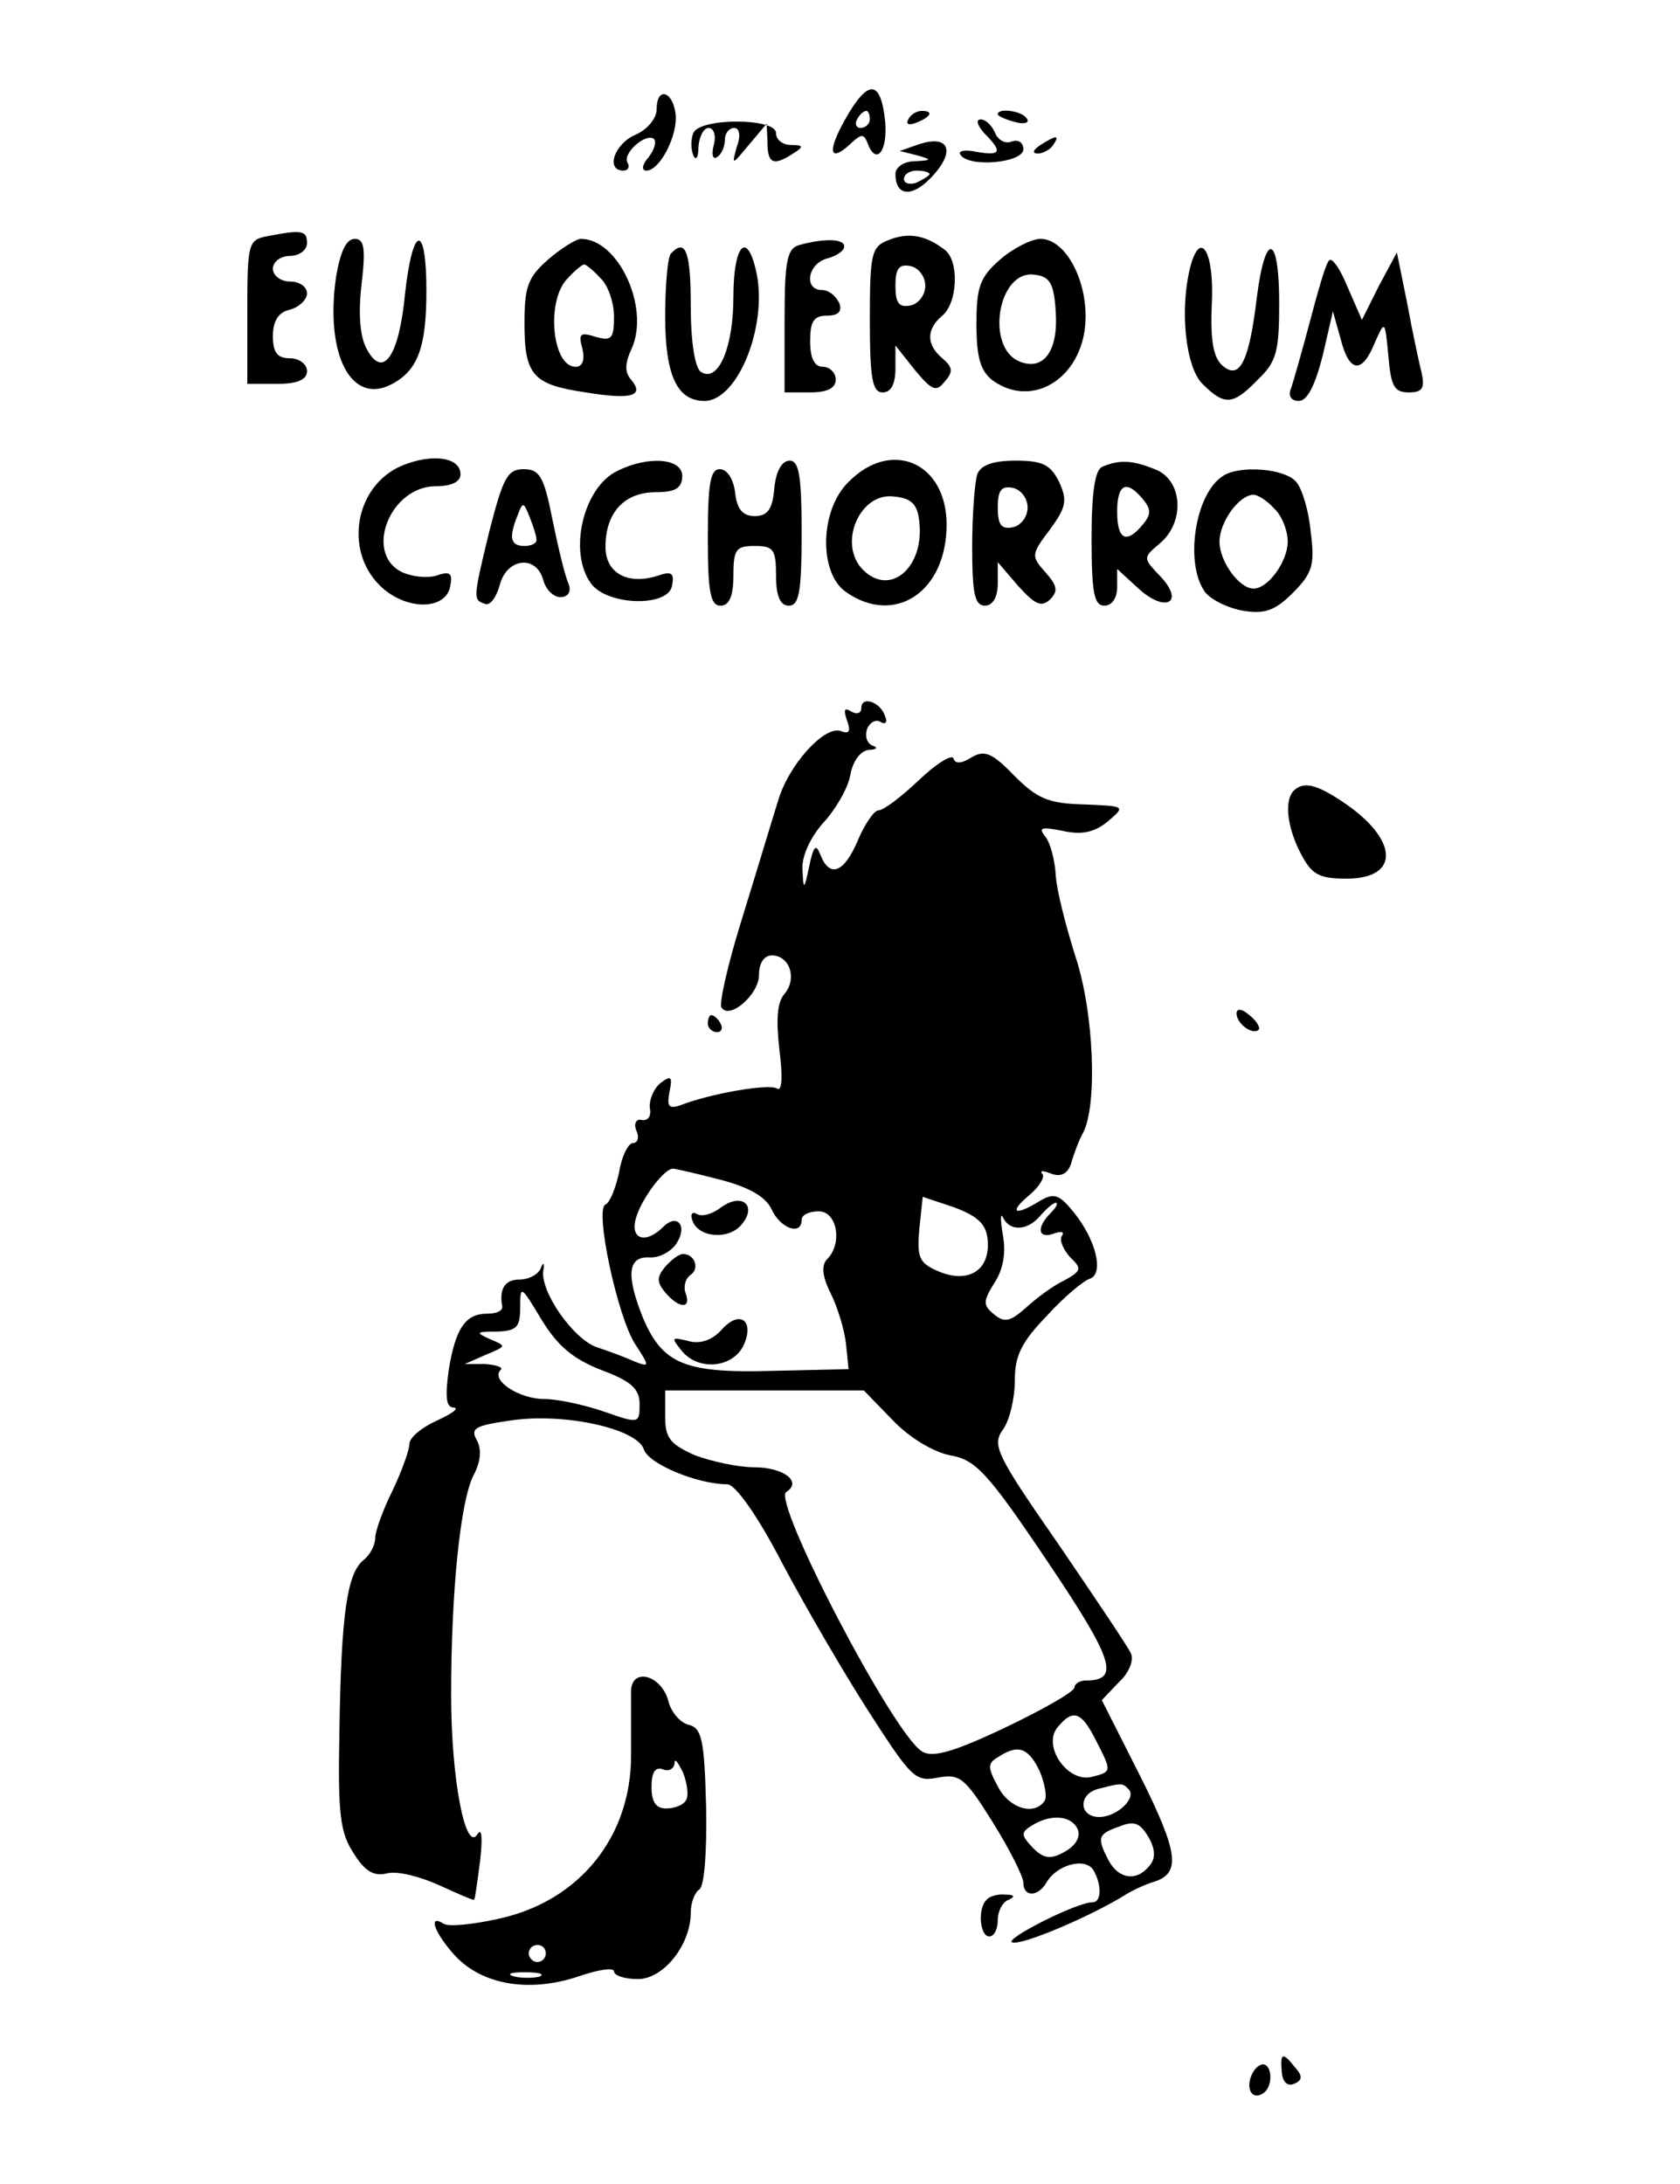 <?xml version="1.0" standalone="no"?>
<!DOCTYPE svg PUBLIC "-//W3C//DTD SVG 20010904//EN"
 "http://www.w3.org/TR/2001/REC-SVG-20010904/DTD/svg10.dtd">
<svg version="1.0" xmlns="http://www.w3.org/2000/svg"
 width="197pt" height="256pt" viewBox="0 0 197 256"
 preserveAspectRatio="xMidYMid meet">

<g transform="translate(0,256) scale(0.1,-0.1)"
fill="#000000" stroke="none">
<path d="M991 2420 c-22 -39 -18 -52 8 -27 11 10 14 10 18 0 10 -28 24 -11 21
24 -5 50 -20 51 -47 3z m29 0 c0 -5 -5 -10 -11 -10 -5 0 -7 5 -4 10 3 6 8 10
11 10 2 0 4 -4 4 -10z"/>
<path d="M770 2432 c0 -11 -11 -24 -25 -30 -25 -11 -35 -42 -14 -42 5 0 8 4 5
9 -7 11 22 36 31 28 3 -4 0 -13 -7 -22 -7 -8 -8 -15 -2 -15 16 0 38 43 34 68
-4 26 -22 30 -22 4z"/>
<path d="M1065 2420 c-3 -6 1 -7 9 -4 18 7 21 14 7 14 -6 0 -13 -4 -16 -10z"/>
<path d="M1170 2426 c0 -2 9 -6 20 -9 11 -3 18 -1 14 4 -5 9 -34 13 -34 5z"/>
<path d="M813 2404 c-3 -7 -3 -19 0 -26 3 -7 6 -3 6 10 1 12 6 22 12 22 6 0 9
-9 6 -20 -3 -11 -1 -18 4 -14 5 3 9 12 9 20 0 8 5 14 11 14 6 0 8 -9 3 -22 -6
-22 -6 -22 14 2 l21 25 1 -22 c0 -25 7 -28 30 -13 13 8 12 10 -2 10 -10 0 -18
6 -18 14 0 18 -90 18 -97 0z"/>
<path d="M1154 2404 c22 -22 20 -27 -9 -22 -13 3 -22 1 -19 -3 9 -16 74 -10
74 6 0 8 -6 12 -14 9 -7 -3 -16 2 -19 10 -4 9 -11 16 -17 16 -6 0 -4 -7 4 -16z"/>
<path d="M1075 2390 l-20 -7 20 -5 c18 -5 18 -6 -2 -7 -13 0 -23 -7 -23 -15 0
-25 18 -28 40 -6 32 32 24 54 -15 40z m15 -34 c0 -2 -7 -6 -15 -10 -8 -3 -15
-1 -15 4 0 6 7 10 15 10 8 0 15 -2 15 -4z"/>
<path d="M1220 2390 c-9 -6 -10 -10 -3 -10 6 0 15 5 18 10 8 12 4 12 -15 0z"/>
<path d="M313 2283 c-22 -4 -23 -9 -23 -89 l0 -84 35 0 c24 0 35 5 35 15 0 8
-9 15 -20 15 -15 0 -20 7 -20 26 0 17 6 28 20 31 11 3 20 12 20 19 0 8 -9 14
-20 14 -11 0 -20 7 -20 15 0 8 9 15 20 15 11 0 20 7 20 15 0 15 -6 16 -47 8z"/>
<path d="M1043 2279 c-21 -8 -23 -14 -23 -94 0 -69 3 -85 15 -85 10 0 15 10
15 28 l0 27 23 -29 c20 -24 25 -26 35 -13 10 11 9 17 -3 27 -19 16 -19 34 0
50 18 15 20 64 3 77 -22 17 -42 21 -65 12z m42 -54 c0 -11 -8 -21 -17 -23 -14
-3 -18 3 -18 23 0 20 4 26 18 23 9 -2 17 -12 17 -23z"/>
<path d="M394 2235 c-13 -91 18 -151 66 -125 30 16 40 43 40 109 0 80 -16 78
-25 -3 -7 -74 -26 -101 -45 -65 -8 14 -10 42 -6 76 5 42 3 53 -8 53 -10 0 -17
-15 -22 -45z"/>
<path d="M643 2256 c-24 -21 -28 -32 -28 -75 0 -61 10 -72 72 -81 54 -9 69 -4
53 15 -8 9 -7 20 1 37 21 48 -16 128 -60 128 -5 0 -23 -11 -38 -24z m61 -22
c9 -8 16 -29 16 -45 0 -26 -3 -29 -21 -24 -19 6 -21 4 -16 -14 3 -13 0 -21 -8
-21 -28 0 -35 79 -9 104 8 9 17 16 19 16 2 0 11 -7 19 -16z"/>
<path d="M938 2273 c-15 -4 -18 -17 -18 -89 l0 -84 30 0 c20 0 30 5 30 15 0 8
-7 15 -15 15 -10 0 -15 10 -15 30 0 23 4 30 20 30 13 0 18 5 14 15 -4 8 -12
15 -20 15 -22 0 -17 31 6 37 11 3 20 9 20 14 0 9 -22 10 -52 2z"/>
<path d="M1173 2256 c-24 -21 -28 -32 -28 -76 0 -40 5 -55 19 -66 49 -35 109
6 109 75 0 47 -25 91 -53 91 -10 0 -32 -11 -47 -24z m65 -62 c3 -45 -14 -69
-42 -58 -41 16 -26 108 17 102 18 -2 23 -10 25 -44z"/>
<path d="M787 2263 c-4 -3 -7 -37 -7 -74 0 -69 14 -99 46 -99 40 0 76 92 60
155 -11 45 -26 26 -26 -33 0 -60 -18 -101 -38 -88 -7 4 -12 35 -12 77 0 64 -6
80 -23 62z"/>
<path d="M1396 2248 c-13 -50 -6 -118 14 -138 26 -26 36 -25 65 5 22 21 25 33
25 90 0 80 -16 85 -26 8 -9 -76 -20 -99 -40 -82 -11 9 -15 29 -13 73 3 60 -13
88 -25 44z"/>
<path d="M1558 2254 c-4 -5 -13 -37 -22 -71 -9 -34 -19 -69 -22 -78 -4 -9 0
-15 9 -15 10 0 19 18 28 53 l12 52 9 -32 c10 -40 25 -42 40 -5 12 27 12 27 16
-15 3 -36 7 -43 24 -43 16 0 19 5 15 23 -3 12 -11 49 -17 82 l-12 59 -21 -39
-20 -40 -17 39 c-9 22 -19 36 -22 30z"/>
<path d="M471 2014 c-54 -23 -68 -98 -26 -140 30 -30 78 -30 83 -1 3 15 0 18
-17 12 -11 -3 -29 -1 -41 5 -43 23 -12 100 41 100 18 0 29 5 29 14 0 20 -33
25 -69 10z"/>
<path d="M724 2008 c-40 -19 -58 -95 -31 -132 19 -26 90 -28 95 -3 3 15 0 18
-17 12 -35 -11 -61 3 -61 34 0 40 22 64 59 64 23 0 31 5 31 19 0 21 -40 24
-76 6z"/>
<path d="M908 1988 c-2 -25 -8 -33 -23 -33 -14 0 -21 8 -23 28 -2 15 -9 27
-18 27 -11 0 -14 -17 -14 -80 0 -64 3 -80 15 -80 10 0 15 11 15 35 0 31 3 35
25 35 22 0 25 -4 25 -35 0 -24 5 -35 15 -35 12 0 15 16 15 85 0 67 -3 85 -14
85 -9 0 -16 -12 -18 -32z"/>
<path d="M995 1995 c-34 -33 -35 -107 -3 -129 57 -40 118 0 118 79 0 73 -65
101 -115 50z m83 -47 c6 -53 -34 -88 -66 -56 -30 30 -4 91 36 86 21 -2 28 -9
30 -30z"/>
<path d="M1146 2004 c-3 -9 -6 -47 -6 -85 0 -55 3 -69 15 -69 9 0 15 10 15 26
l0 25 24 -28 c20 -22 27 -25 37 -16 10 10 9 16 -5 32 -17 19 -17 21 5 50 19
26 21 34 11 56 -10 20 -19 25 -51 25 -26 0 -41 -5 -45 -16z m59 -39 c0 -11 -8
-21 -17 -23 -14 -3 -18 3 -18 23 0 20 4 26 18 23 9 -2 17 -12 17 -23z"/>
<path d="M1293 2013 c-9 -3 -13 -30 -13 -84 0 -64 3 -79 15 -79 9 0 15 9 15
22 l0 21 24 -22 c32 -30 56 -18 27 13 -21 22 -21 22 -1 39 30 25 27 75 -6 87
-27 11 -42 11 -61 3z m47 -38 c10 -12 10 -18 0 -30 -19 -23 -30 -18 -30 15 0
33 11 38 30 15z"/>
<path d="M574 1938 c-20 -82 -19 -81 -5 -86 6 -2 13 8 17 22 8 32 43 36 51 6
3 -11 12 -20 20 -20 9 0 13 6 10 15 -4 8 -12 41 -19 75 -10 51 -15 60 -34 60
-19 0 -24 -10 -40 -72z m55 -10 c1 -5 -6 -8 -14 -8 -16 0 -19 9 -8 36 6 16 7
16 14 -2 4 -10 8 -22 8 -26z"/>
<path d="M1434 2002 c-33 -21 -45 -103 -21 -136 7 -9 27 -19 45 -22 25 -4 37
0 58 21 23 23 26 33 21 71 -2 24 -10 51 -17 59 -13 16 -67 20 -86 7z m60 -38
c9 -8 16 -26 16 -39 0 -23 -23 -55 -40 -55 -17 0 -40 32 -40 55 0 23 23 55 40
55 5 0 16 -7 24 -16z"/>
<path d="M1010 1730 c0 -6 -5 -8 -12 -4 -8 5 -9 2 -5 -10 5 -13 3 -17 -7 -13
-19 7 -62 -40 -74 -83 -6 -19 -24 -79 -41 -134 -17 -54 -28 -102 -25 -107 9
-15 44 15 44 38 0 14 6 23 15 23 21 0 30 -27 15 -45 -9 -10 -10 -31 -6 -66 4
-32 3 -49 -3 -45 -9 6 -79 -6 -114 -20 -13 -4 -15 -1 -12 16 4 18 2 20 -11 10
-8 -7 -13 -20 -12 -29 2 -9 -2 -15 -9 -14 -7 2 -10 -4 -7 -12 4 -8 2 -15 -4
-15 -5 0 -13 -15 -16 -34 -4 -19 -11 -36 -16 -38 -13 -5 14 -132 35 -164 17
-26 17 -27 -1 -20 -11 5 -30 12 -45 17 -27 10 -65 64 -62 89 2 10 0 11 -3 3
-3 -7 -14 -13 -25 -13 -17 0 -24 -11 -20 -32 0 -5 -7 -8 -18 -8 -25 0 -37 -17
-45 -67 -4 -31 -3 -43 6 -43 7 -1 -2 -7 -19 -15 -18 -8 -33 -20 -33 -28 0 -7
-9 -32 -20 -55 -11 -22 -20 -47 -20 -55 0 -8 -6 -20 -14 -26 -19 -16 -26 -63
-28 -201 -2 -98 1 -119 17 -143 13 -21 24 -27 39 -23 12 3 39 -4 61 -14 22
-10 40 -18 41 -17 1 1 4 22 7 46 3 26 2 39 -3 31 -14 -23 -31 64 -31 163 0
123 11 227 26 257 9 17 10 31 4 42 -8 14 -1 17 41 23 63 9 147 -10 155 -34 5
-17 63 -41 98 -41 9 0 35 -36 64 -92 27 -51 73 -130 102 -175 49 -76 54 -82
80 -77 26 5 32 1 65 -52 20 -32 36 -64 36 -71 0 -17 17 -17 27 0 12 21 45 30
55 15 10 -17 10 -38 -1 -38 -19 0 -105 -44 -94 -47 11 -4 93 31 133 56 8 5 23
12 33 15 32 10 29 34 -16 124 l-45 89 20 21 c12 11 18 26 14 34 -3 7 -42 65
-85 128 -73 105 -78 116 -65 134 8 11 14 37 14 58 0 29 8 45 38 76 20 22 43
41 50 43 17 6 7 46 -19 78 -17 21 -23 23 -40 13 -29 -18 -37 -14 -12 7 12 10
19 22 15 25 -3 4 1 4 11 0 11 -4 19 0 23 12 3 11 9 27 14 36 17 32 13 141 -9
207 -11 35 -22 77 -23 95 -1 17 -6 37 -12 45 -9 11 -5 12 20 7 22 -5 37 -2 53
11 21 18 21 18 -28 20 -42 1 -55 7 -82 34 -26 27 -35 30 -50 21 -11 -7 -19 -8
-21 -1 -2 5 -20 -6 -41 -26 -20 -19 -41 -35 -47 -35 -5 0 -16 -16 -24 -35 -16
-38 -33 -45 -44 -17 -5 13 -8 11 -13 -13 -6 -29 -7 -29 -8 -4 -1 15 9 37 24
54 14 15 29 40 32 56 3 17 12 29 22 30 9 0 11 3 4 5 -7 3 -9 12 -6 20 3 7 10
11 15 8 6 -4 9 -1 6 6 -5 17 -28 25 -28 10z m-165 -553 c34 -9 53 -20 60 -35
10 -22 35 -31 35 -12 0 6 9 10 20 10 22 0 28 -38 10 -56 -7 -7 -6 -20 4 -40 8
-16 16 -42 18 -59 l3 -30 -89 -2 c-103 -3 -129 8 -152 62 -20 50 -18 72 7 71
12 -1 26 7 32 16 14 21 1 36 -15 20 -21 -21 -40 -15 -32 11 7 23 33 57 43 57
3 0 29 -6 56 -13z m313 -69 c4 -36 -21 -53 -56 -39 -24 10 -27 16 -24 50 l4
38 36 -12 c27 -10 38 -19 40 -37z m74 30 c-17 -17 -15 -31 4 -24 8 3 13 2 9
-3 -3 -5 2 -16 10 -25 14 -13 13 -16 -7 -27 -13 -6 -33 -21 -45 -32 -18 -16
-25 -18 -37 -8 -14 11 -13 16 0 37 10 15 14 35 10 56 -3 18 -3 27 0 21 8 -17
29 -16 44 2 7 8 15 15 18 15 3 0 1 -5 -6 -12z m-527 -184 c35 -13 45 -22 45
-40 0 -23 -1 -23 -41 -9 -23 8 -55 15 -71 15 -29 0 -63 22 -51 34 4 3 -5 6
-18 7 l-24 0 25 11 c24 10 24 10 5 18 -18 8 -17 9 8 9 23 1 27 5 27 29 0 26 1
25 25 -15 19 -31 37 -46 70 -59z m342 -59 c19 -20 47 -37 67 -41 30 -5 44 -20
114 -124 78 -116 86 -140 45 -140 -7 0 -13 -4 -13 -8 0 -5 -37 -26 -81 -47
-61 -29 -86 -36 -98 -28 -34 21 -176 294 -159 304 19 12 -3 29 -38 29 -19 0
-50 7 -69 14 -29 13 -35 20 -35 45 l0 31 116 0 117 0 34 -35z m238 -375 c19
-37 19 -37 -5 -43 -28 -7 -58 36 -40 58 18 22 28 19 45 -15z m-66 -36 c6 -14
9 -30 6 -35 -12 -18 -42 -9 -55 17 -12 22 -12 27 0 34 24 16 36 11 49 -16z
m104 -21 c11 -10 -13 -33 -34 -33 -24 0 -25 27 -1 33 27 7 28 7 35 0z m-59
-48 c3 -9 -3 -19 -16 -26 -16 -9 -24 -8 -37 5 -14 15 -14 18 -1 26 22 14 47
12 54 -5z m84 -42 c-15 -19 -36 -16 -48 6 -14 27 -13 31 13 40 17 7 24 4 34
-13 8 -14 8 -25 1 -33z"/>
<path d="M846 1145 c-10 -8 -23 -12 -29 -8 -5 3 -8 0 -5 -8 7 -20 43 -23 58
-4 18 22 0 37 -24 20z"/>
<path d="M780 1075 c-10 -12 -10 -18 0 -30 16 -19 31 -20 24 -1 -3 8 0 17 5
21 12 7 6 25 -8 25 -5 0 -14 -7 -21 -15z"/>
<path d="M846 1001 c-11 -12 -25 -17 -39 -13 -20 5 -20 4 -8 -11 19 -24 58
-21 72 4 15 30 -3 45 -25 20z"/>
<path d="M1517 1633 c-11 -11 -8 -42 8 -73 13 -25 21 -30 54 -30 64 0 61 47
-6 91 -30 20 -45 23 -56 12z"/>
<path d="M1450 1372 c0 -12 19 -26 26 -19 2 2 -2 10 -11 17 -9 8 -15 8 -15 2z"/>
<path d="M830 1360 c0 -5 5 -10 11 -10 5 0 7 5 4 10 -3 6 -8 10 -11 10 -2 0
-4 -4 -4 -10z"/>
<path d="M740 577 c0 -12 0 -46 0 -75 0 -95 -60 -170 -154 -191 -31 -7 -60
-10 -66 -6 -19 12 -10 -12 14 -38 32 -34 87 -43 144 -24 23 8 42 11 42 6 0 -5
13 -9 28 -9 30 0 62 40 62 78 0 12 5 24 10 27 6 4 9 44 8 97 -2 78 -5 92 -20
96 -10 2 -21 15 -24 27 -8 32 -44 41 -44 12z m64 -128 c-3 -5 -13 -9 -23 -9
-12 0 -17 8 -17 25 0 17 4 24 13 21 7 -3 13 0 14 7 0 7 4 1 10 -11 5 -13 7
-28 3 -33z m-164 -179 c0 -5 -4 -10 -10 -10 -5 0 -10 5 -10 10 0 6 5 10 10 10
6 0 10 -4 10 -10z m-7 -27 c-7 -2 -21 -2 -30 0 -10 3 -4 5 12 5 17 0 24 -2 18
-5z"/>
<path d="M1157 333 c-11 -10 -8 -43 3 -43 6 0 10 9 10 19 0 11 6 22 13 24 8 4
6 6 -4 6 -9 1 -19 -2 -22 -6z"/>
<path d="M1503 131 c1 -11 6 -17 14 -14 10 4 11 9 2 19 -15 19 -18 18 -16 -5z"/>
<path d="M1467 126 c-6 -16 2 -28 14 -20 12 7 11 34 0 34 -5 0 -11 -6 -14 -14z"/>
</g>
</svg>
